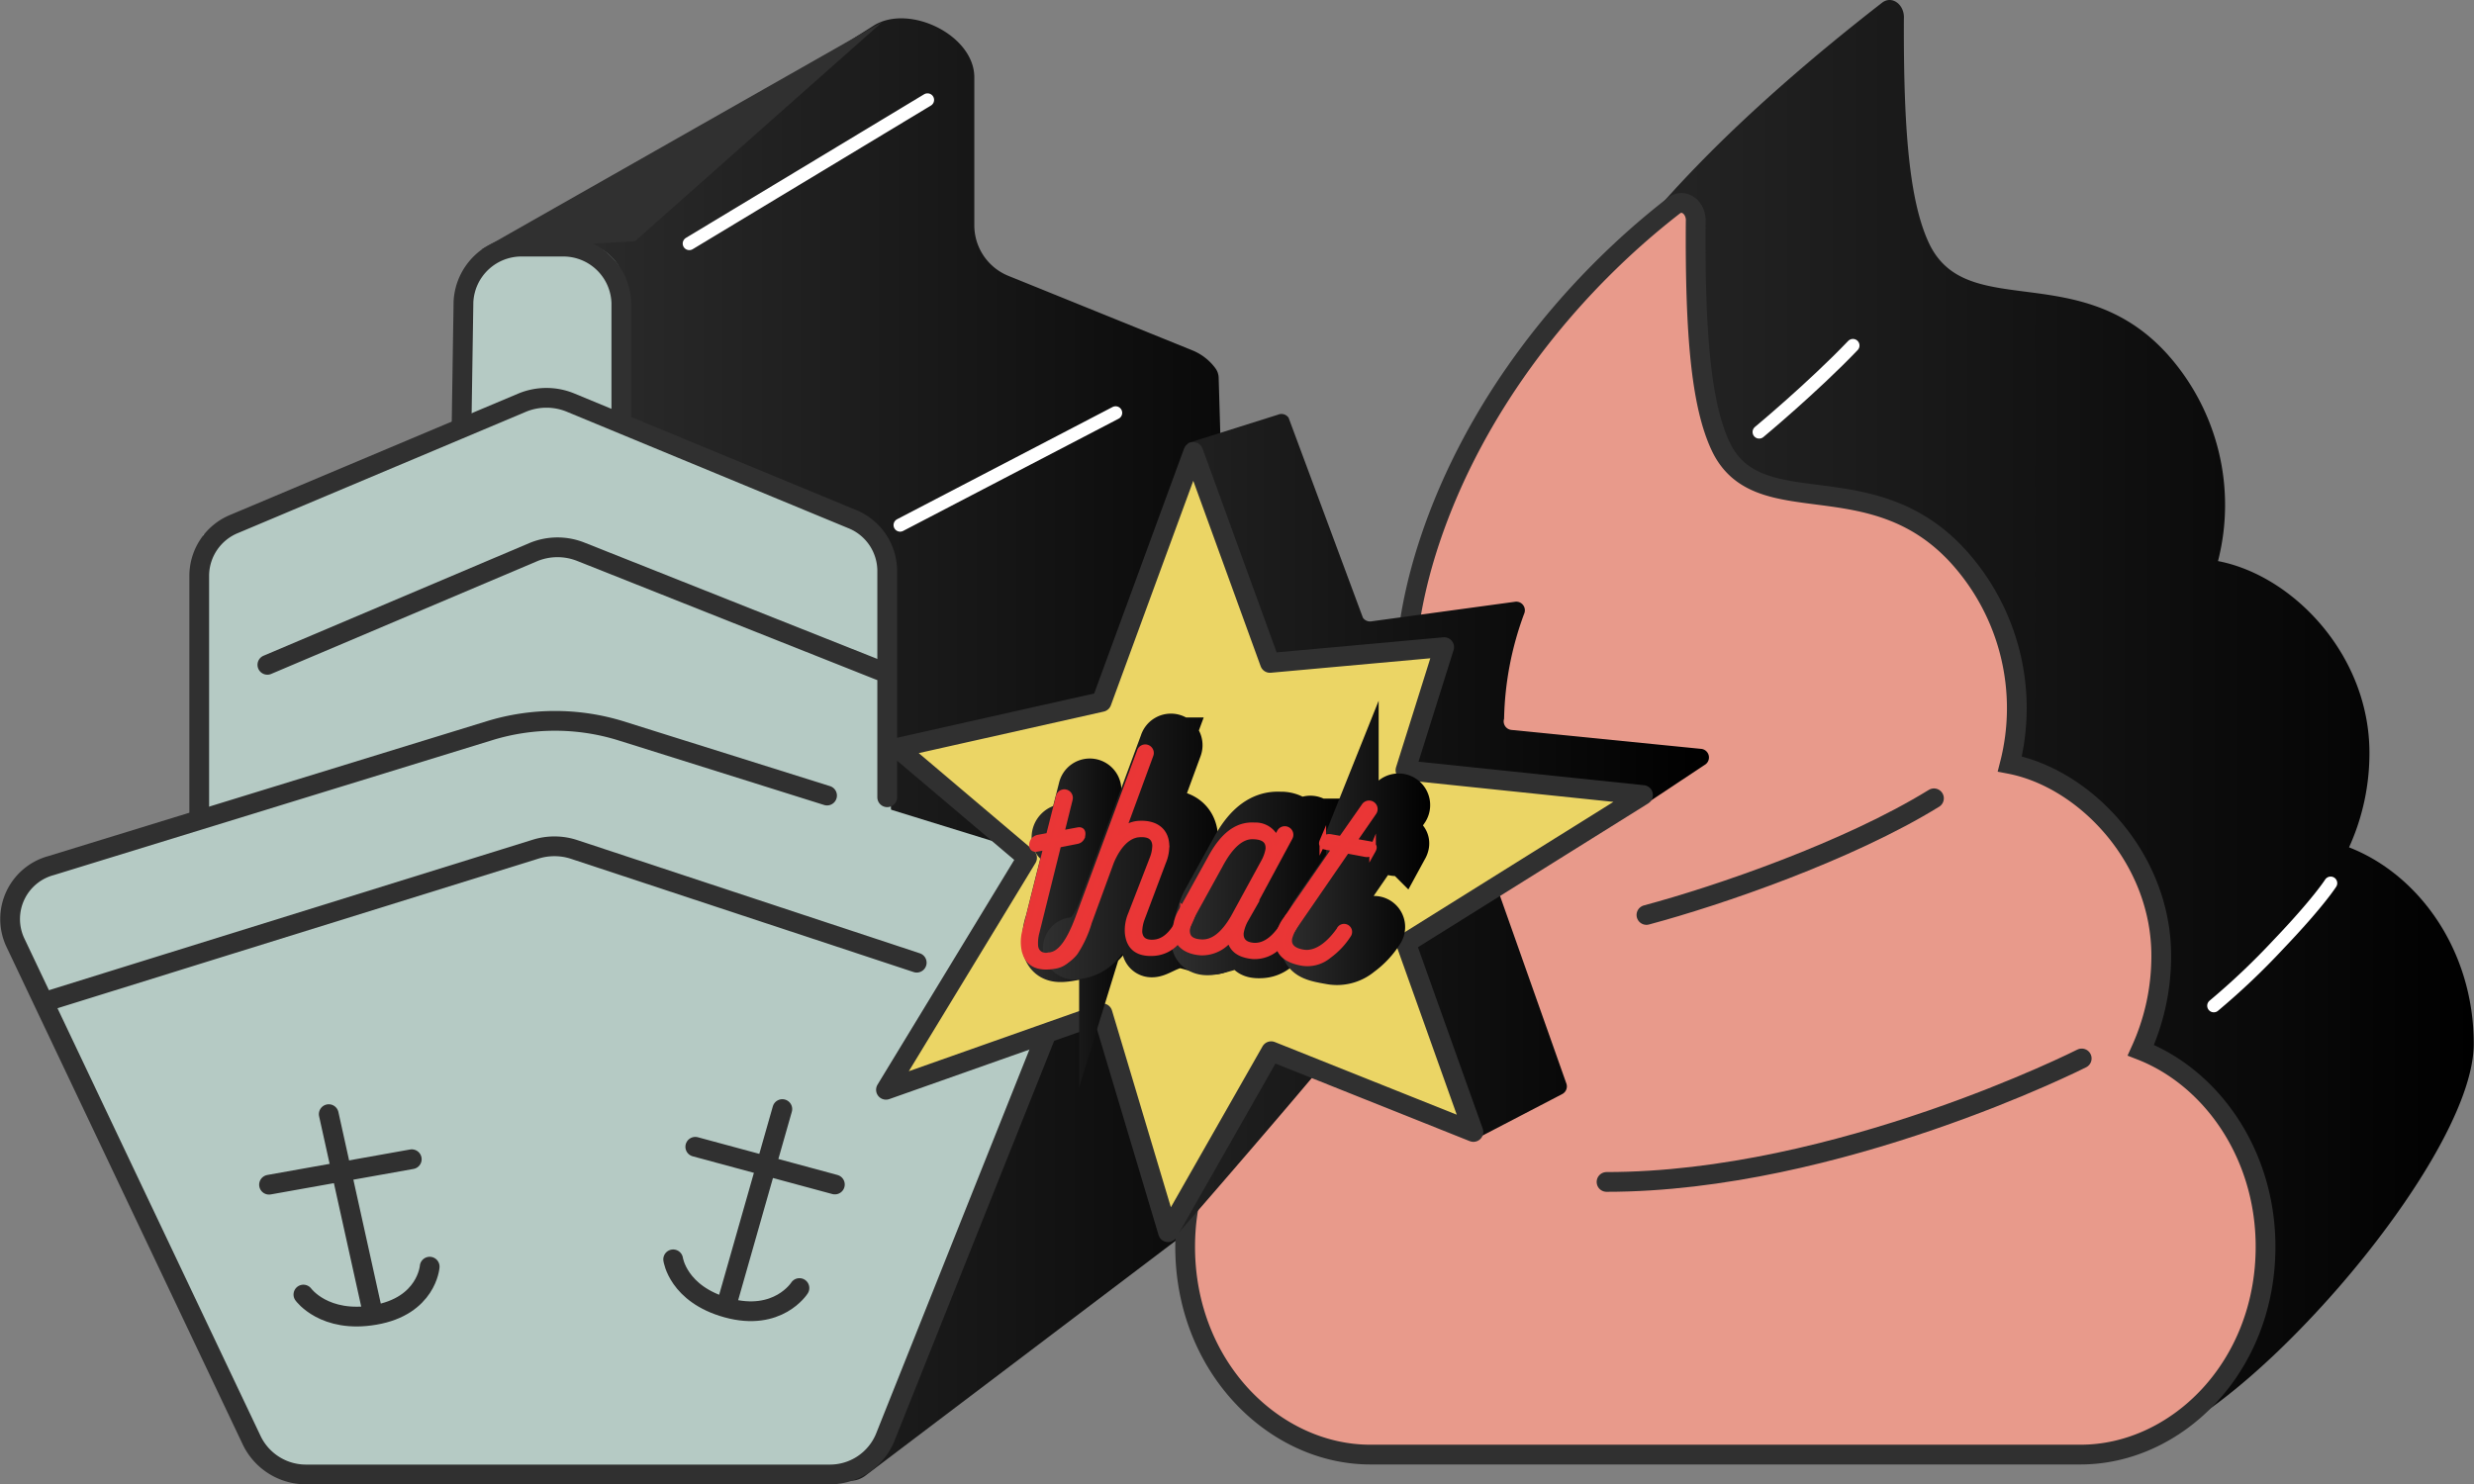 <svg xmlns="http://www.w3.org/2000/svg" xmlns:xlink="http://www.w3.org/1999/xlink" viewBox="0 0 375.75 225.5"><rect x="0" y="0" width="375.75" height="225.5" fill="#808080" stroke="none"/><defs><style>.cls-1{fill:url(#New_Gradient_Swatch_1);}.cls-12,.cls-13,.cls-14,.cls-15,.cls-2,.cls-4{fill:#303030;}.cls-2{stroke:#69324c;stroke-width:17px;}.cls-12,.cls-13,.cls-14,.cls-15,.cls-16,.cls-2,.cls-5,.cls-8,.cls-9{stroke-miterlimit:10;}.cls-3{fill:#b5cac4;}.cls-5,.cls-6,.cls-9{fill:none;}.cls-5{stroke:#fff;stroke-width:2px;}.cls-11,.cls-5,.cls-6,.cls-9{stroke-linecap:round;}.cls-11,.cls-6,.cls-8,.cls-9{stroke:#303030;stroke-width:3px;}.cls-11,.cls-6{stroke-linejoin:round;}.cls-7{fill:url(#New_Gradient_Swatch_1-2);}.cls-8{fill:#e89a8b;}.cls-10{fill:url(#New_Gradient_Swatch_1-3);}.cls-11{fill:#ebd565;}.cls-12,.cls-13,.cls-14,.cls-15{stroke-width:8px;}.cls-12{stroke:url(#New_Gradient_Swatch_1-4);}.cls-13{stroke:url(#New_Gradient_Swatch_1-5);}.cls-14{stroke:url(#New_Gradient_Swatch_1-6);}.cls-15{stroke:url(#New_Gradient_Swatch_1-7);}.cls-16{fill:#ea3636;stroke:#e93636;}</style><linearGradient id="New_Gradient_Swatch_1" x1="72.66" y1="113.86" x2="215.17" y2="113.86" gradientUnits="userSpaceOnUse"><stop offset="0" stop-color="#303030"/><stop offset="1"/></linearGradient><linearGradient id="New_Gradient_Swatch_1-2" x1="211.66" y1="109.87" x2="375.75" y2="109.87" xlink:href="#New_Gradient_Swatch_1"/><linearGradient id="New_Gradient_Swatch_1-3" x1="141.4" y1="125.66" x2="259.59" y2="125.66" xlink:href="#New_Gradient_Swatch_1"/><linearGradient id="New_Gradient_Swatch_1-4" x1="155.19" y1="132.22" x2="173.34" y2="132.22" xlink:href="#New_Gradient_Swatch_1"/><linearGradient id="New_Gradient_Swatch_1-5" x1="158.39" y1="128.63" x2="189.42" y2="128.63" xlink:href="#New_Gradient_Swatch_1"/><linearGradient id="New_Gradient_Swatch_1-6" x1="177.86" y1="134.43" x2="204.86" y2="134.43" xlink:href="#New_Gradient_Swatch_1"/><linearGradient id="New_Gradient_Swatch_1-7" x1="194.43" y1="133.54" x2="217.15" y2="133.54" xlink:href="#New_Gradient_Swatch_1"/></defs><g id="Layer_2" data-name="Layer 2"><g id="Layer_4" data-name="Layer 4"><path class="cls-1" d="M131.33,224.26,179,188.16a8.31,8.31,0,0,0,3.31-4.58s37.15-69.62,32.49-81.9c-2.06-6.37-16.35-5.44-24.46-8A6,6,0,0,1,186,88.25l-.91-30.84a2.56,2.56,0,0,0-.53-1.51,8.16,8.16,0,0,0-3.45-2.67l-28-11.34a8.29,8.29,0,0,1-5.13-7.72V11.75c0-6.38-9.74-11.13-15.14-7.95L76.72,39.33A8.39,8.39,0,0,0,73,48.92l48.74,165.16C123.31,219.4,126.8,227.32,131.33,224.26Z"/><line class="cls-2" x1="87.6" y1="150.13" x2="94.3" y2="180.42"/><line class="cls-2" x1="100.22" y1="156.98" x2="78.54" y2="160.85"/><path class="cls-2" d="M102.94,173.31s-.45,6-8.35,7.33c-7.65,1.32-10.83-3.1-10.83-3.1"/><path class="cls-3" d="M134.58,218.94l31.47-78.86a6.84,6.84,0,0,0-4.61-9L87.17,108.12a7.81,7.81,0,0,0-4.59,0l-76,23.37a6.84,6.84,0,0,0-4.45,9.43l37.22,78.41a7.42,7.42,0,0,0,6.74,4.11h81.61A7.38,7.38,0,0,0,134.58,218.94Z"/><path class="cls-3" d="M8.21,151.39,76,130.31a29,29,0,0,1,17.65.15l66.72,22.06"/><polyline class="cls-3" points="30.84 122.9 30.84 81.27 83.56 59.09 133.73 81.27 135.33 123.13"/><polyline class="cls-3" points="32.06 103.71 85.24 81.82 134.13 101.2"/><path class="cls-3" d="M70.69,63.57,71,42.41a5.77,5.77,0,0,1,5.93-5.5H87.55a7.18,7.18,0,0,1,7.4,7V63.68"/><polygon class="cls-4" points="73.1 37.92 134.06 3.29 96.42 36.66 73.1 37.92"/><line class="cls-5" x1="136.71" y1="79.77" x2="169.44" y2="62.72"/><line class="cls-5" x1="104.69" y1="37" x2="140.87" y2="15.18"/><path class="cls-6" d="M125.61,120.86,94.22,111a33.83,33.83,0,0,0-19.85,0L7.76,131.5a8.41,8.41,0,0,0-5.47,11.6l36,75.84A9.15,9.15,0,0,0,46.58,224h79.33a9.08,9.08,0,0,0,8.5-5.54l30.44-76.27"/><path class="cls-6" d="M7.63,151.94,81.37,129a9.61,9.61,0,0,1,5.86.06l52,17.19"/><path class="cls-6" d="M134.75,121.12V86.64a8.52,8.52,0,0,0-5.42-7.82L86.67,61.17a9.63,9.63,0,0,0-7.36,0L35.63,79.57a8.54,8.54,0,0,0-5.37,7.79v36.09"/><path class="cls-6" d="M40.61,101,81.09,83.84a9.58,9.58,0,0,1,7.16,0l45.31,18"/><path class="cls-6" d="M70.11,64.13l.28-18.25a8.82,8.82,0,0,1,9.07-8.41h5.83A8.82,8.82,0,0,1,94.37,46V64.24"/><line class="cls-6" x1="49.93" y1="169.26" x2="56.63" y2="199.55"/><line class="cls-6" x1="62.54" y1="176.11" x2="40.86" y2="179.98"/><path class="cls-6" d="M65.26,192.43s-.44,6-8.35,7.34c-7.65,1.32-10.83-3.1-10.83-3.1"/><line class="cls-6" x1="118.82" y1="168.49" x2="110.31" y2="198.37"/><line class="cls-6" x1="126.8" y1="179.95" x2="105.6" y2="174.22"/><path class="cls-6" d="M121.42,195.68s-3.25,5.15-11,3c-7.46-2.06-8.18-7.36-8.18-7.36"/><line class="cls-5" x1="166.95" y1="125.18" x2="194.13" y2="110.89"/><path class="cls-7" d="M336.87,85.24c11.42,2.19,23,14.28,23,29.13a34.53,34.53,0,0,1-3.1,14.36c10.73,4.18,18.94,15.77,18.94,29.84,0,18.42-38.25,61.16-52.73,61.16l-83.27-29.57c-14.48,0-28.09-13.17-28.09-31.59,0-14.07,8.24-25.66,18.94-29.84a34.69,34.69,0,0,1-3.1-14.36c0-14.4,8.39-26,19.87-28.39-3.48-8.6-15.77-15.74-11.31-29.23,7-21.06,34.24-44.24,49.82-56.33,1.52-1.19,3.47.32,3.32,2.43C289.09,19.76,290,30.66,293,37c5.72,12,22.95,2.12,36.19,16.82A34.32,34.32,0,0,1,336.87,85.24Z"/><path class="cls-8" d="M305.25,116.06c11.42,2.2,23,14.29,23,29.13a34.53,34.53,0,0,1-3.1,14.36c10.73,4.18,18.94,15.77,18.94,29.85,0,18.41-13.61,31.58-28.08,31.58H208.13C193.65,221,180,207.81,180,189.4c0-14.08,8.24-25.67,18.94-29.85a34.69,34.69,0,0,1-3.1-14.36c0-14.39,8.39-26,19.87-28.39-3.48-8.6-3.05-21.06,1.41-34.55,7-21.06,21.52-38.92,37.1-51,1.52-1.19,3.47.32,3.32,2.44-.11,16.9.8,27.8,3.81,34.15,5.72,12,22.95,2.12,36.19,16.83A34.3,34.3,0,0,1,305.25,116.06Z"/><path class="cls-9" d="M250.06,139c10.95-2.93,30.64-9.69,43.67-17.72"/><path class="cls-9" d="M316.17,160.8S279.08,179.56,244,179.56"/><path class="cls-5" d="M267.18,65.63s8.17-6.79,14.24-13.14"/><path class="cls-5" d="M336.23,152.79a109.19,109.19,0,0,0,9.81-9.31c6.07-6.35,7.94-9.31,7.94-9.31"/><path class="cls-10" d="M208.17,94.41l22-3a1.31,1.31,0,0,1,1.37,1.69,48.45,48.45,0,0,0-3.1,16.09,1.31,1.31,0,0,0,1.12,1.7l28.81,2.88a1.31,1.31,0,0,1,.51,2.45l-8.83,5.86c-.56.31-22.89,12.17-22.67,12.78l10.52,29.75a1.31,1.31,0,0,1-.63,1.6l-12.25,6.38a1.31,1.31,0,0,1-1.61-.32l-14.73-17.53a1.32,1.32,0,0,0-2.09.11c-7.1,9-28.48,33.48-28.48,33.48-1,.51-.2-1.61,0-2.69l3.35-35.62a1.31,1.31,0,0,0-1.77-1.48L149,160.68a1.31,1.31,0,0,1-1.57-2l22.13-33.17a1.31,1.31,0,0,0-.71-2l-26.48-7.92a1.31,1.31,0,0,1,.26-2.56l26.65-2.35a1.31,1.31,0,0,0,1.19-1.2l11.15-40.3c0-.48-1.58-1.7-1.14-1.89L194.1,63a1.32,1.32,0,0,1,1.61.46L207,93.85A1.32,1.32,0,0,0,208.17,94.41Z"/><polygon class="cls-11" points="192.88 100.71 219.34 98.31 213.46 117.02 249.54 120.78 213.54 143.27 223.78 171.97 193.06 159.7 177.4 187.2 167.45 153.94 134.56 165.56 155.99 130.32 136.27 113.61 167.31 106.64 181.24 68.67 192.88 100.71"/><polygon class="cls-4" points="203.75 140.84 207.5 138.2 206.37 142.21 203.75 140.84"/><polygon class="cls-4" points="201.1 127.36 204.05 125.3 204.09 128.2 201.1 127.36"/><polygon class="cls-4" points="173.33 113.92 176.74 110.68 176.08 115.7 173.33 113.92"/><polygon class="cls-4" points="161.14 120.61 164.14 117.27 164.28 123.04 161.14 120.61"/><polygon class="cls-4" points="156.96 127.82 160.54 123.72 160.69 128.28 156.96 127.82"/><path class="cls-12" d="M164.59,127.1l-3.32,13.39a6.37,6.37,0,0,0-.18,2.17c.22,1.19,1.16,1.65,2.87,1.33s3.13-2.08,3.94-5.22c0-.05,0-.11,0-.16a.72.72,0,0,1,1.4.32,7.11,7.11,0,0,1-1.39,3.08,6.44,6.44,0,0,1-3.9,2.75c-2.73.51-4.4,1-4.8-1.2a9.18,9.18,0,0,1,.48-3.42l3.18-12.72-1.5.28c-.46.09-.71-.08-.69-.56a1.09,1.09,0,0,1,.89-1l1.65-.31,1.51-5.94a.8.8,0,1,1,1.56.35L165,125.53l2.64-.49c.46-.09.67.14.6.64a.94.94,0,0,1-.8.89Z"/><path class="cls-13" d="M179,129.3c.31-.86-.69-1.46-.73-2-.1-1.25.41-.64-1.21-.52s-3.33.28-4.45,3l-3.36,9.15A13.62,13.62,0,0,1,167,142.8a5.23,5.23,0,0,1-3.74,2,.74.74,0,1,1-.11-1.47q2.75-.21,4.52-4.92l9.4-25.41a.8.8,0,1,1,1.51.52l-4.28,11.64a4,4,0,0,1,2.44-1.13c2.46-.19,4.07.9,4.24,3a6,6,0,0,1-.48,2.72l-3.2,8.51a6,6,0,0,0-.42,2.14c.09,1.2.87,1.77,2.29,1.67,1.83-.14,3.34-1.73,4.48-4.76,0-.06.05-.11,0-.17.36-.87,1.82-.36,1.35.48-2.86,5.15,1.21,4.73.21,6s-4.7-.66-6.12-.55c-2.46.19-4.62,2.71-4.79.51a28,28,0,0,1,1.45-5.86Z"/><path class="cls-14" d="M191.46,144.61c-2.69.11-.55-1.53-2.12-1.63-2.47-.16-6.9,2.67-7.47.08-.18-.82,1-4.94,1.55-5.85l4.42-8c1.86-3.46,4-5.1,6.59-4.93a3.35,3.35,0,0,1,3.28,2.11l.59-1.07a.8.8,0,1,1,1.43.73L193,138.48a6.07,6.07,0,0,0-.72,2.05c-.08,1.21.61,1.89,2,2,1.83.12,3.55-1.24,5.11-4.08,0-.06.06-.11.06-.16a.72.72,0,0,1,1.27.66,11.53,11.53,0,0,1-2.65,3.51c-1.18,1.14-.15-.25-1.56-.34C194.46,142,194.14,144.51,191.46,144.61Zm-.17-6.35,4.61-8.49c.43-.86-1-.09-.93-.56.09-1.26.4-2.56-1.23-2.67-1.83-.12-3,.53-4.59,3.58l-4.31,7.82a5.69,5.69,0,0,0-.71,2c-.08,1.26.66,1.94,2.29,2.05C188.2,142.1,189.81,140.84,191.29,138.26Z"/><path class="cls-15" d="M209,128.52l-7.82,11.36a6,6,0,0,0-.94,2c-.21,1.19-.21,2.79,1.5,3.09s4.38-1.68,6.24-4.34c0,0,.07-.09.08-.14a.72.72,0,1,1,1.19.8,11.55,11.55,0,0,1-3,3.19,4.94,4.94,0,0,1-4,1.1c-2.74-.48-4.07-.72-3.69-2.9a10.86,10.86,0,0,1,1.33-3.64l7.45-10.79-1.5-.27c-.46-.08-.63-.32-.45-.77a1.08,1.08,0,0,1,1.17-.59l1.66.29,3.5-5a.8.8,0,1,1,1.34.87l-3.08,4.47,2.63.47c.47.08.58.36.34.8a1,1,0,0,1-1.06.56Z"/><path class="cls-16" d="M160.69,128.28l-3.33,13.39a6.4,6.4,0,0,0-.18,2.17c.22,1.19,1.17,1.65,2.87,1.34s3.14-2.09,3.94-5.23c0,0,0-.11,0-.16.26-.9,1.41-.89,1.21.06A12.41,12.41,0,0,1,163.4,144c-.87,1.39-1.69,2.39-3.08,2.65-2.74.51-4.28-.32-4.69-2.49a6.07,6.07,0,0,1,.17-2.81L159,128.6l-1.49.28c-.47.09-.71-.08-.7-.56a1.09,1.09,0,0,1,.89-1l1.65-.31,1.51-5.94a.8.8,0,1,1,1.56.35l-1.31,5.26,2.63-.49c.46-.08.67.14.6.64a.94.94,0,0,1-.8.89Z"/><path class="cls-16" d="M175.09,130.49a5.66,5.66,0,0,0,.42-2.09c-.1-1.26-.93-1.83-2.55-1.7s-3.15,1.55-4.27,4.22l-3.35,9.15a16.88,16.88,0,0,1-2.11,4.59,5.23,5.23,0,0,1-3.74,2,.74.74,0,1,1-.11-1.47c1.83-.14,3.21-2.46,4.39-5.6l9.4-25.41a.8.8,0,1,1,1.51.52l-4.28,11.64a4,4,0,0,1,2.45-1.13c2.46-.19,4.07.9,4.23,3a6,6,0,0,1-.48,2.72l-3.2,8.51a6.08,6.08,0,0,0-.42,2.14c.1,1.2.88,1.78,2.29,1.67,1.83-.14,3.34-1.73,4.48-4.76,0-.06.05-.11,0-.16a.72.72,0,0,1,1.36.47,12,12,0,0,1-2.13,3.85,5,5,0,0,1-3.64,2.06c-2.46.19-3.8-.81-4-3a6.13,6.13,0,0,1,.48-2.78Z"/><path class="cls-16" d="M186.82,142.5a5.36,5.36,0,0,1-4.41,2.14c-2.46-.17-3.9-1.47-3.76-3.62a6.07,6.07,0,0,1,.86-2.63l4.42-8c1.86-3.46,4-5.1,6.59-4.93a3.33,3.33,0,0,1,3.28,2.11l.6-1.07a.8.8,0,1,1,1.42.73l-6.71,12.45a6.07,6.07,0,0,0-.72,2.05c-.08,1.21.62,1.89,2,2,1.83.12,3.56-1.24,5.11-4.08,0-.06.06-.11.06-.16a.72.72,0,0,1,1.28.67,11.83,11.83,0,0,1-2.66,3.5,5,5,0,0,1-3.89,1.54C188.23,145,187.08,144.15,186.82,142.5Zm.57-3.06L192,131a6.18,6.18,0,0,0,.71-2c.08-1.26-.66-1.94-2.29-2q-2.74-.18-5.18,4.4l-4.31,7.82a5.69,5.69,0,0,0-.71,2c-.08,1.26.66,1.94,2.29,2C184.29,143.29,185.9,142,187.39,139.44Z"/><path class="cls-16" d="M204.52,129.15l-7.82,11.36a6,6,0,0,0-.94,2c-.21,1.19.51,2,2.21,2.26s3.67-.85,5.53-3.5c0-.06.07-.1.08-.15a.72.72,0,0,1,1.19.8,11.58,11.58,0,0,1-3,3.2,5,5,0,0,1-4,1.1c-2.74-.49-3.89-1.81-3.51-4a5.89,5.89,0,0,1,1.15-2.57l7.45-10.79-1.5-.27c-.46-.08-.64-.32-.45-.77a1.08,1.08,0,0,1,1.17-.59l1.66.29,3.5-5a.8.8,0,1,1,1.34.87l-3.09,4.47,2.64.47c.47.08.58.37.34.8a.94.94,0,0,1-1.06.56Z"/></g></g></svg>